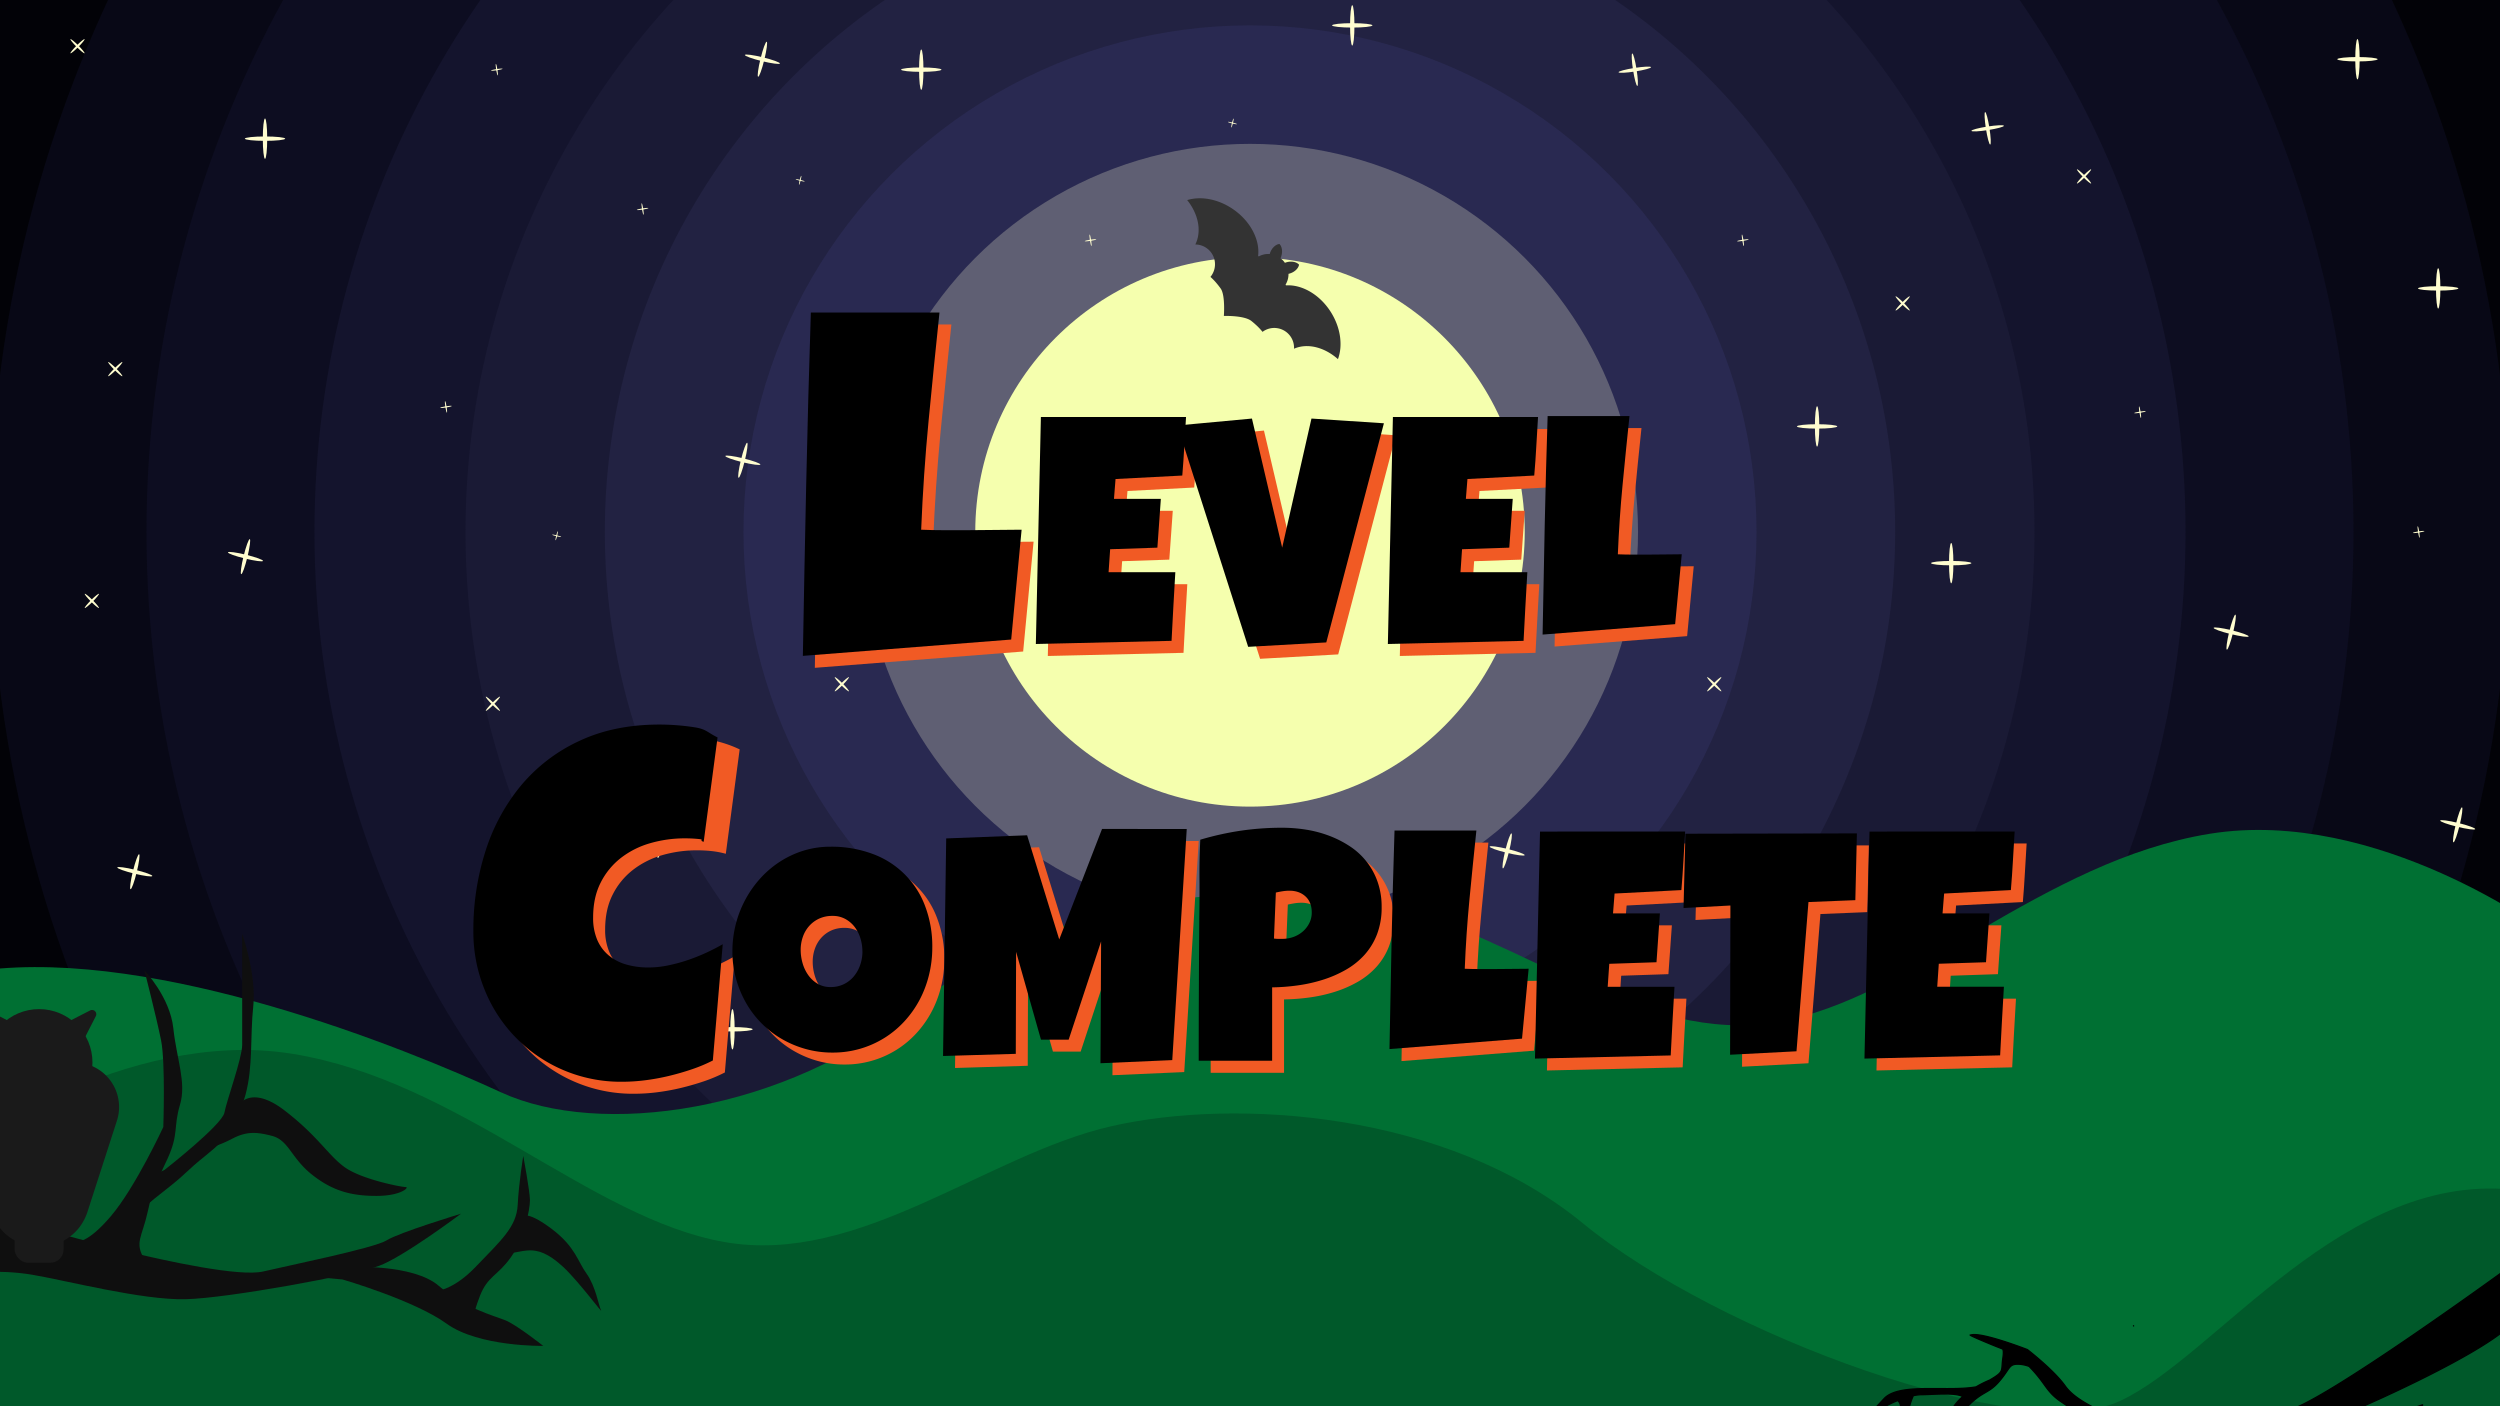 <svg xmlns="http://www.w3.org/2000/svg" width="1920" height="1080" viewBox="0 0 1920 1080">
  <rect x="0" y="0" width="1920" height="1080" fill="#808080" stroke="none"/>
  <defs>
    <style>
      .cls-1 {
        fill: #020207;
      }

      .cls-2 {
        fill: #080816;
      }

      .cls-3 {
        fill: #0d0d21;
      }

      .cls-4 {
        fill: #14142d;
      }

      .cls-5 {
        fill: #1a1a35;
      }

      .cls-6 {
        fill: #222242;
      }

      .cls-7 {
        fill: #292951;
      }

      .cls-8 {
        fill: #bfbfb0;
        opacity: 0.36;
      }

      .cls-9 {
        fill: #f5ffae;
      }

      .cls-10 {
        fill: #333;
      }

      .cls-11 {
        stroke: #000;
        stroke-miterlimit: 10;
      }

      .cls-12 {
        fill: #fffdcf;
      }

      .cls-13 {
        fill: none;
      }

      .cls-14 {
        fill: #007033;
      }

      .cls-15 {
        fill: #00592a;
      }

      .cls-16 {
        fill: #0f0f0f;
      }

      .cls-17 {
        fill: #1a1a1a;
      }

      .cls-18 {
        fill: #f15a24;
      }
    </style>
  </defs>
  <g id="Backgrounds">
    <rect class="cls-1" width="1920" height="828"/>
    <circle class="cls-2" cx="960" cy="408.49" r="967.49"/>
    <circle class="cls-3" cx="960" cy="408.49" r="847.49"/>
    <circle class="cls-4" cx="960" cy="408.49" r="718.49"/>
    <circle class="cls-5" cx="960" cy="408.49" r="602.49"/>
    <circle class="cls-6" cx="960" cy="408.49" r="495.49"/>
    <circle class="cls-7" cx="960" cy="408.49" r="389"/>
    <circle class="cls-8" cx="960" cy="408.49" r="298"/>
    <circle class="cls-9" cx="960" cy="408.49" r="211"/>
    <path class="cls-10" d="M1022.24,239.91c-8.58-13.75-22.37-21.52-34.59-20.74l-.34-.54a14.7,14.7,0,0,0,1-2,15,15,0,0,0,1.25-6.32c.3-.07.6-.14.9-.23,3.92-1.16,6.73-4,7.22-6.82-2-2.14-5.85-2.95-9.77-1.79a9.52,9.52,0,0,0-1.1.39,15.36,15.36,0,0,0-1.63-2s-1.13-1.08-1.75-1.57a11.64,11.64,0,0,0,.45-1.08c1.37-3.85.77-7.76-1.27-9.85-2.89.34-5.82,3-7.19,6.84-.11.3-.2.59-.28.89a15.07,15.07,0,0,0-6.38.91,14.24,14.24,0,0,0-2,.93l-.52-.37c1.43-12.16-5.59-26.35-18.87-35.64-11.61-8.13-25.1-10.48-35.61-7.25,8.64,10.79,11.31,24,6.23,34.1a15.19,15.19,0,0,1,12.39,23.89c-.24.34-.49.68-.75,1h0a46.44,46.44,0,0,1,4.94,5.16c.93,1.11,1.93,2.38,2.95,3.82,3.62,5.1,2.41,21,2.41,21l.7,0c3.08-.05,15.54,0,20.44,3.87,1.38,1.1,2.6,2.16,3.66,3.15a45,45,0,0,1,4.89,5.21h0v0c.33-.24.68-.48,1-.7a15.18,15.18,0,0,1,23.19,13.65c10.35-4.54,23.41-1.17,33.73,8C1031.36,265.54,1029.73,251.94,1022.24,239.91Z"/>
    <path class="cls-11" d="M1751.5,645.34s-3,5,1,15c11.49,25.1-10.51,37.7-22,50-1,2,3-5.48,10-13,14-15,11-38,7-40s-8-4-9,0,5-7,5-7Z"/>
    <path class="cls-11" d="M1744.5,693.42c-22.85,4.22-35.89,5.13-51-12.08,5.15,6.71,5.94,14,19,17,8.63.48,25.24,1.12,28-1Z"/>
    <path class="cls-11" d="M1722.5,698.34c-3.57-3.22-7.22,18.4-8,21-2,7-2,8-7,15s0-9,1-10c2.66-2.67,8.36-22.23,5.45-25.82-1.45-1.18-4.2-3.9-4.2-3.9Z"/>
    <path class="cls-11" d="M1738.5,657.34c8.17,9.27-34,3.65-40,24a21.78,21.78,0,0,1,11-8c7-2,17-5,20-6s5.12,2.42,5.12,2.42Z"/>
    <g>
      <ellipse class="cls-12" cx="1810.53" cy="45.49" rx="1.69" ry="15.49"/>
      <ellipse class="cls-12" cx="1810.53" cy="45.49" rx="15.49" ry="1.69"/>
    </g>
    <g>
      <ellipse class="cls-12" cx="1498.53" cy="432.49" rx="1.69" ry="15.49"/>
      <ellipse class="cls-12" cx="1498.53" cy="432.49" rx="15.49" ry="1.69"/>
    </g>
    <g>
      <ellipse class="cls-12" cx="562.53" cy="790.49" rx="1.69" ry="15.49"/>
      <ellipse class="cls-12" cx="562.53" cy="790.49" rx="15.49" ry="1.69"/>
    </g>
    <g>
      <ellipse class="cls-12" cx="1410.53" cy="681.49" rx="1.69" ry="15.49"/>
      <ellipse class="cls-12" cx="1410.53" cy="681.49" rx="15.49" ry="1.69"/>
    </g>
    <g>
      <ellipse class="cls-12" cx="1872.53" cy="221.49" rx="1.69" ry="15.49"/>
      <ellipse class="cls-12" cx="1872.53" cy="221.49" rx="15.49" ry="1.69"/>
    </g>
    <g>
      <ellipse class="cls-12" cx="707.53" cy="53.49" rx="1.69" ry="15.49"/>
      <ellipse class="cls-12" cx="707.53" cy="53.49" rx="15.49" ry="1.69"/>
    </g>
    <g>
      <ellipse class="cls-12" cx="1038.53" cy="19.49" rx="1.69" ry="15.49"/>
      <ellipse class="cls-12" cx="1038.53" cy="19.49" rx="15.49" ry="1.69"/>
    </g>
    <g>
      <ellipse class="cls-12" cx="203.53" cy="106.49" rx="1.69" ry="15.49"/>
      <ellipse class="cls-12" cx="203.53" cy="106.49" rx="15.49" ry="1.69"/>
    </g>
    <g>
      <ellipse class="cls-12" cx="1395.53" cy="327.49" rx="1.69" ry="15.49"/>
      <ellipse class="cls-12" cx="1395.53" cy="327.49" rx="15.49" ry="1.69"/>
    </g>
    <g>
      <ellipse class="cls-12" cx="1600.53" cy="135.49" rx="0.84" ry="7.69" transform="translate(372.98 1171.43) rotate(-45)"/>
      <ellipse class="cls-12" cx="1600.53" cy="135.49" rx="7.69" ry="0.84" transform="translate(372.98 1171.43) rotate(-45)"/>
    </g>
    <g>
      <ellipse class="cls-12" cx="88.53" cy="283.49" rx="0.84" ry="7.69" transform="translate(-174.53 145.63) rotate(-45)"/>
      <ellipse class="cls-12" cx="88.53" cy="283.49" rx="7.69" ry="0.84" transform="translate(-174.53 145.63) rotate(-45)"/>
    </g>
    <g>
      <ellipse class="cls-12" cx="70.53" cy="461.49" rx="0.84" ry="7.69" transform="translate(-305.66 185.04) rotate(-45)"/>
      <ellipse class="cls-12" cx="70.53" cy="461.49" rx="7.69" ry="0.84" transform="translate(-305.66 185.04) rotate(-45)"/>
    </g>
    <g>
      <ellipse class="cls-12" cx="378.53" cy="540.49" rx="0.84" ry="7.69" transform="translate(-271.31 425.97) rotate(-45)"/>
      <ellipse class="cls-12" cx="378.53" cy="540.49" rx="7.69" ry="0.84" transform="translate(-271.31 425.97) rotate(-45)"/>
    </g>
    <g>
      <ellipse class="cls-12" cx="378.53" cy="710.49" rx="0.84" ry="7.69" transform="translate(-391.52 475.76) rotate(-45)"/>
      <ellipse class="cls-12" cx="378.53" cy="710.49" rx="7.69" ry="0.84" transform="translate(-391.52 475.76) rotate(-45)"/>
    </g>
    <g>
      <ellipse class="cls-12" cx="646.53" cy="525.49" rx="0.84" ry="7.69" transform="translate(-182.21 611.08) rotate(-45)"/>
      <ellipse class="cls-12" cx="646.53" cy="525.49" rx="7.69" ry="0.84" transform="translate(-182.21 611.08) rotate(-45)"/>
    </g>
    <g>
      <ellipse class="cls-12" cx="1316.53" cy="525.49" rx="0.84" ry="7.69" transform="translate(14.03 1084.84) rotate(-45)"/>
      <ellipse class="cls-12" cx="1316.53" cy="525.49" rx="7.69" ry="0.84" transform="translate(14.03 1084.84) rotate(-45)"/>
    </g>
    <g>
      <ellipse class="cls-12" cx="59.53" cy="35.49" rx="0.84" ry="7.69" transform="translate(-7.66 52.49) rotate(-45)"/>
      <ellipse class="cls-12" cx="59.53" cy="35.49" rx="7.69" ry="0.84" transform="translate(-7.66 52.49) rotate(-45)"/>
    </g>
    <g>
      <ellipse class="cls-12" cx="1255.53" cy="53.49" rx="1.38" ry="12.64" transform="translate(6.82 194.72) rotate(-8.89)"/>
      <ellipse class="cls-12" cx="1255.53" cy="53.49" rx="12.64" ry="1.38" transform="translate(6.82 194.72) rotate(-8.89)"/>
    </g>
    <g>
      <ellipse class="cls-12" cx="1526.53" cy="98.49" rx="1.38" ry="12.64" transform="translate(3.12 237.15) rotate(-8.89)"/>
      <ellipse class="cls-12" cx="1526.53" cy="98.49" rx="12.64" ry="1.38" transform="translate(3.12 237.15) rotate(-8.89)"/>
    </g>
    <g>
      <ellipse class="cls-12" cx="585.53" cy="45.49" rx="13.86" ry="1.51" transform="translate(402.27 603.46) rotate(-76.26)"/>
      <ellipse class="cls-12" cx="585.53" cy="45.49" rx="1.51" ry="13.86" transform="translate(402.27 603.46) rotate(-76.26)"/>
    </g>
    <g>
      <ellipse class="cls-12" cx="570.53" cy="353.49" rx="13.86" ry="1.51" transform="translate(91.64 823.73) rotate(-76.26)"/>
      <ellipse class="cls-12" cx="570.53" cy="353.49" rx="1.51" ry="13.86" transform="translate(91.64 823.73) rotate(-76.26)"/>
    </g>
    <g>
      <ellipse class="cls-12" cx="188.53" cy="427.49" rx="13.86" ry="1.51" transform="translate(-271.5 509.09) rotate(-76.26)"/>
      <ellipse class="cls-12" cx="188.53" cy="427.49" rx="1.51" ry="13.86" transform="translate(-271.5 509.09) rotate(-76.26)"/>
    </g>
    <g>
      <ellipse class="cls-12" cx="508.53" cy="645.49" rx="13.86" ry="1.51" transform="translate(-239.27 986.15) rotate(-76.26)"/>
      <ellipse class="cls-12" cx="508.53" cy="645.49" rx="1.51" ry="13.86" transform="translate(-239.27 986.15) rotate(-76.26)"/>
    </g>
    <g>
      <ellipse class="cls-12" cx="1713.53" cy="485.49" rx="13.86" ry="1.51" transform="translate(834.93 2034.67) rotate(-76.26)"/>
      <ellipse class="cls-12" cx="1713.53" cy="485.49" rx="1.51" ry="13.86" transform="translate(834.93 2034.67) rotate(-76.26)"/>
    </g>
    <g>
      <ellipse class="cls-12" cx="1157.53" cy="653.49" rx="13.86" ry="1.51" transform="translate(247.8 1622.67) rotate(-76.26)"/>
      <ellipse class="cls-12" cx="1157.53" cy="653.49" rx="1.51" ry="13.86" transform="translate(247.8 1622.67) rotate(-76.26)"/>
    </g>
    <g>
      <ellipse class="cls-12" cx="1887.53" cy="633.49" rx="13.86" ry="1.51" transform="translate(823.84 2316.53) rotate(-76.26)"/>
      <ellipse class="cls-12" cx="1887.53" cy="633.49" rx="1.51" ry="13.86" transform="translate(823.84 2316.53) rotate(-76.26)"/>
    </g>
    <g>
      <ellipse class="cls-12" cx="103.53" cy="669.49" rx="13.86" ry="1.51" transform="translate(-571.39 611.04) rotate(-76.26)"/>
      <ellipse class="cls-12" cx="103.53" cy="669.49" rx="1.51" ry="13.86" transform="translate(-571.39 611.04) rotate(-76.26)"/>
    </g>
    <g>
      <ellipse class="cls-12" cx="946.53" cy="94.49" rx="3.57" ry="0.39" transform="translate(629.92 991.49) rotate(-76.26)"/>
      <ellipse class="cls-12" cx="946.53" cy="94.49" rx="0.39" ry="3.57" transform="translate(629.92 991.49) rotate(-76.26)"/>
    </g>
    <g>
      <ellipse class="cls-12" cx="614.53" cy="138.49" rx="3.57" ry="0.39" transform="translate(334.04 702.54) rotate(-76.26)"/>
      <ellipse class="cls-12" cx="614.53" cy="138.49" rx="0.39" ry="3.57" transform="translate(334.04 702.54) rotate(-76.26)"/>
    </g>
    <g>
      <ellipse class="cls-12" cx="427.53" cy="411.49" rx="3.57" ry="0.39" transform="translate(-73.73 729.05) rotate(-76.26)"/>
      <ellipse class="cls-12" cx="427.53" cy="411.49" rx="0.39" ry="3.57" transform="translate(-73.73 729.05) rotate(-76.26)"/>
    </g>
    <g>
      <ellipse class="cls-12" cx="837.53" cy="184.49" rx="0.49" ry="4.52" transform="translate(-18.45 131.68) rotate(-8.89)"/>
      <ellipse class="cls-12" cx="837.53" cy="184.49" rx="4.52" ry="0.49" transform="translate(-18.45 131.68) rotate(-8.89)"/>
    </g>
    <g>
      <ellipse class="cls-12" cx="381.53" cy="53.49" rx="0.49" ry="4.52" transform="translate(-3.68 59.62) rotate(-8.89)"/>
      <ellipse class="cls-12" cx="381.53" cy="53.49" rx="4.52" ry="0.49" transform="translate(-3.68 59.62) rotate(-8.89)"/>
    </g>
    <g>
      <ellipse class="cls-12" cx="493.53" cy="160.49" rx="0.49" ry="4.52" transform="translate(-18.88 78.22) rotate(-8.89)"/>
      <ellipse class="cls-12" cx="493.53" cy="160.49" rx="4.52" ry="0.49" transform="translate(-18.88 78.22) rotate(-8.89)"/>
    </g>
    <g>
      <ellipse class="cls-12" cx="342.53" cy="312.49" rx="0.49" ry="4.52" transform="translate(-44.19 56.7) rotate(-8.89)"/>
      <ellipse class="cls-12" cx="342.53" cy="312.49" rx="4.52" ry="0.49" transform="translate(-44.19 56.7) rotate(-8.89)"/>
    </g>
    <g>
      <ellipse class="cls-12" cx="1338.53" cy="184.49" rx="0.49" ry="4.52" transform="translate(-12.43 209.13) rotate(-8.89)"/>
      <ellipse class="cls-12" cx="1338.53" cy="184.49" rx="4.52" ry="0.49" transform="translate(-12.43 209.13) rotate(-8.89)"/>
    </g>
    <g>
      <ellipse class="cls-12" cx="1643.53" cy="316.49" rx="0.49" ry="4.52" transform="translate(-29.17 257.86) rotate(-8.89)"/>
      <ellipse class="cls-12" cx="1643.53" cy="316.49" rx="4.52" ry="0.49" transform="translate(-29.17 257.86) rotate(-8.89)"/>
    </g>
    <g>
      <ellipse class="cls-12" cx="1857.53" cy="408.49" rx="0.49" ry="4.52" transform="translate(-40.82 292.05) rotate(-8.89)"/>
      <ellipse class="cls-12" cx="1857.53" cy="408.49" rx="4.52" ry="0.49" transform="translate(-40.82 292.05) rotate(-8.89)"/>
    </g>
    <rect class="cls-13" width="1918" height="1079"/>
    <path class="cls-14" d="M1955.92,716.37s-130-96.77-258.59-76.07S1468.66,766.81,1365.2,784.91,1164.32,718,1068.54,696s-257.77-11.32-362.28,74.34S459.63,873.43,385,839,121.49,728.27-12.88,745.13l-16.29,12.38,41.42,420.27,233.5,8.22,1688-72.12Z"/>
    <path class="cls-15" d="M-34.17,885.37s130-96.77,258.59-76.07S453.1,935.81,556.55,953.91,757.43,887,853.22,865s257.76-11.32,362.27,74.34S1553.37,1110.43,1628,1076s172.26-178.73,306.63-161.87l16.29,12.38-41.42,420.27L1676,1355-12,1282.88Z"/>
    <g>
      <ellipse class="cls-12" cx="1461.26" cy="233.01" rx="0.84" ry="7.69" transform="translate(263.23 1101.52) rotate(-45)"/>
      <ellipse class="cls-12" cx="1461.26" cy="233.01" rx="7.69" ry="0.84" transform="translate(263.23 1101.52) rotate(-45)"/>
    </g>
    <g>
      <path class="cls-16" d="M-37.55,926.14c9.39,0,96.42,25.6,131.4,34.13s90.44,20.48,108.36,16.21,85.33-17.92,94.71-23.89,57.17-20.48,57.17-20.48S309.72,965.39,291,972.22,175.76,997,142.48,997.81,50.34,983.31,24.74,979s-52.9-1.71-60.58.85S-37.55,926.14-37.55,926.14Z"/>
      <path class="cls-16" d="M268.76,973.07s48.64-2.56,68.26,14.5,42.67,23,51.2,26.45,29,19.63,29,19.63-49.49.85-74.23-17.07-79.89-33.94-79.89-33.94l-29.33-2.75Z"/>
      <path class="cls-16" d="M331.05,991.84s14.51,1.71,34.13-18.77,31.57-30.72,32.42-47.78,4.27-37.55,4.27-37.55S407,915.05,407,921.87s-4.27,29-14.51,43.52-17.91,14.5-23.89,29.86-6,22.19-6,22.19Z"/>
      <path class="cls-16" d="M401.87,933.82s4.27-3.41,22.18,10.24,19.63,24.74,26.45,34.13,9.39,24.74,11.1,28.15-17.07-22.18-29-33.27S413,960.27,407,960.27s-19.63,3.41-19.63,3.41Z"/>
      <path class="cls-16" d="M58.56,953.42s8,2.58,26.76-19.6,40.1-68.26,40.1-68.26,1.71-49.49-1.71-66.55-12.79-53.76-12.79-53.76,19.62,20.48,22.18,44.37,10.24,41.81,5.12,58.88-.85,22.18-9.39,41-11.09,21.33-15.36,41-10.6,23.74-2.31,37S122.86,985,122.86,985Z"/>
      <path class="cls-16" d="M126.36,898.49s44.28-34.64,46-44S186,812.66,186,802.42V717.1s11.09,31.57,8.53,55.46,0,46.07-6,68.26-12.8,32.42-29.86,46.07-13.66,12.8-29.87,25.6-21.33,16.21-24.74,27.3,5.12-33.27,5.12-33.27Z"/>
      <path class="cls-16" d="M183.44,848.5s9.39-15.36,35,4.26,33.28,34.13,46.08,43.52,43.51,15.36,46.93,15.36-3.42,6.82-22.19,6.82-33.27-3.41-49.49-16.21S221.84,875.8,209,872.39,188.56,869,177.47,875a98.41,98.41,0,0,1-23.89,8.53L180,856.18Z"/>
    </g>
    <g>
      <rect class="cls-17" x="11.23" y="909.97" width="37.59" height="59.79" rx="10.14"/>
      <path class="cls-17" d="M30.26,816h27A34.17,34.17,0,0,1,89.8,860.68L67.25,930.47h0c-11.6,35.89-62.38,35.89-74,0h0l-22.56-69.79C-37.22,836.11-22.59,816,3.24,816Z"/>
      <g>
        <path class="cls-17" d="M8.5,798,3,803.5a3.25,3.25,0,0,1-5.19-.82l-7-13.66-4.44-8.68A3.26,3.26,0,0,1-9.2,776l8.67,4.44,13.66,7a3.06,3.06,0,0,1,.82,5.19Z"/>
        <path class="cls-17" d="M51.55,798,57,803.5a3.25,3.25,0,0,0,5.19-.82l7-13.66,4.44-8.68A3.26,3.26,0,0,0,69.25,776l-8.68,4.44-13.66,7a3.06,3.06,0,0,0-.81,5.19Z"/>
      </g>
      <circle class="cls-17" cx="30.02" cy="816" r="41"/>
    </g>
    <g>
      <path class="cls-11" d="M1928.77,971.91s-147.43,107.66-172.8,111.48c-26.91,4-63.24,11.36-98.74,19.59-3.52-1.4-8.22-3.38-14.53-6.19-27.59-12.28-47.92-20.1-56.64-32.38s-29-27.91-29-27.91c-3.45-1.35-36.34-13.85-43.56-11.17,0,0-4.36-1.12,14.52,6.7,4,1.67,7.29,2.94,10,4,.58.83.81,2.64.15,7.15-1.45,10,1.46,10-10.16,16.75a82.24,82.24,0,0,0-10.37,5.19c-23,4-59.62-3.54-70.95,9.33-7.26,7.82-16,16.75-16,16.75,4-3.59,15.08-10.85,26.79-15.6,5,4.64,0,11-2.1,21.18a14.23,14.23,0,0,0-.16,1.56c-1.07,1.56-2.82,4.14-5.65,8.49-8.71,13.4-13.07,11.17-17.42,22.33s-2.91,15.63-2.91,20.1,1.45-8.93,7.26-17.86,5.81-12.29,13.07-15.64c6.78-3.12,6-6.35,9.37-4.9a62.93,62.93,0,0,1,5.15,11.6c2.91,10,2.91,15.63,2.91,15.63s1.45-23.44-2.91-30.14c-4.69-4.92,2.5-30.44,5.37-36.08a35.08,35.08,0,0,1,7.7-.77c10.06-.23,23.92-1.61,30.26,1.39-6.75,6-11.1,12.91-11.38,19.83,0,4.46,0,4.46,13.07-10s17.43-11.17,26.14-21.22,7.26-13.4,14.52-13.4a25.78,25.78,0,0,1,8.58,1.7l1.59,1.65c11.61,12.28,11.61,17.87,23.23,25.68s13.07,8.93,20.33,16.75,13.07,5.58,11.62,15.63a35.41,35.41,0,0,1-.95,4.48c-32.49,8.46-60.07,16.87-73,23-13-5.6-28.3-19.87-30.61-23-9.29-13.75-28.47-14-40.66-11.17,8.72,1.47,21.16,6.46,31.29,12.92,1.65,7.19,4.06,6.86-11,20.58-7.26,7.82-5.81,11.17-16,23.45s-14.52,14.52-14.52,14.52,23.23-11.17,26.14-19,11.61-12.28,20.33-23.44c3.6-4.62,6.21-5.5,7.89-5.37a28,28,0,0,1,2.27,3.13c5.81,7.82,8.71,7.82,7.26,15.63a19.29,19.29,0,0,0-.39,2c-8.7,5.46-14.39,10-15.93,13.36-1.22,2.69,9.06-.87,65.7-18.74,5.23-1.65,11.12-3.3,17.5-5,17.69,22.59,1.43,10.51-11.21,54.54-1.46.51-4.39,1.07-22.27-.46-26.14-2.23-43.56,5.59-52.28,0s-16-5.58-14.52-4.46c3.93,7,9.44,10.65,17.6,12.2-25.7,13.25-44.8-3.82-53.58-16.48-1.46-1.11-2.91,6.7,8.71,14.52s16,16.75,27.59,15.63,14.52-5.58,24.69-8.93a69.16,69.16,0,0,0,9.62-4c2.79-.14,5.75-.36,8.94-.66,18.88-1.12,30.49-4.47,34.85,1.12a65.91,65.91,0,0,1,4.82,7.29c-13.12,14.9-55.4,20.17-65.81,21.74,15.91,6,40.81,5.15,62.44-10,18.88-11.17,29-15.63,33.4-38s10.17-23.45,20.33-41.32c3.86-6.78,6.46-10.34,8.2-12.15,20.14-4.14,41.63-8.13,61.79-11.79,4.63,7.4,6.17,17.32,6.46,27.85-1.67,1.6-3.86,3.61-6.75,6.14-20.33,17.87-29,20.1-37.75,30.15-7.57,8.72-14,14.92-16.56,21.52-14.12,3.25-47,4.73-53.15,20.91a31.66,31.66,0,0,1,16-8.93c10.16-2.24,24.68-5.59,29-6.7a7.15,7.15,0,0,1,6.33,1.63c-1.81,6.36-4.63,12-3.42,12.88s7.67-18.15,15.8-28.08a45.31,45.31,0,0,1,7.43,2.4c5.35,2.06,9.44,24-5.77,40.49-32.31,4.54-51,5.25-72.65-13.69,7.49,7.49,8.62,15.63,27.59,19l1.92.08.19.12c4.23,4-4.06,25.85-7.91,28.83-1.46,1.12-8.72,19-1.46,11.17s7.26-8.93,10.17-16.75c.94-2.4,4.72-19.26,8.92-23,12.09.3,25.89.22,28.84-1.52a106.61,106.61,0,0,0-14.22,14.27c16.77-13.65,48.22-27.72,31.64-55.58-4.16-8-3.11-13.11-2.17-15.38,14.3-11.27,18.69-24.12,37.27-13.78-.12,2.73-.21,5.39-.25,8-1.45,19-8.71,32.38-23.23,58.06-5.13,9.07-9.23,29.47-7.26,31.26,3.6,3.29,33.4-41.31,42.11-58.06,3.47-6.67,6.93-25.89,9.85-46.62,2.25-2.09,4.91-4.41,7.58-7,5.8-5.58,10.16-3.35,24.68-3.35a27,27,0,0,1,7.21,1,108.57,108.57,0,0,0,10.22,7.89c13.07,8.93,8.71,6.7,11.61,14.51,1.78,2.92,3.23,5.58,4.43,8l-1-1.18c-19.42-8.34-27.69,32.1-41.2,32.21-10.17,3.35-29,13.4-29,13.4l-7.26,8.93s17.42-8.93,31.94-14.51,20.33-14.52,26.14-20.1c11.36-15.73,14.75-7.94,24.59-6.63,2.71,16.52-11.91,21.36-18.78,42.36,11.83-13.19,46.45-39.57,29-59.18a137,137,0,0,1-10.67-13,53.73,53.73,0,0,0,9.22,1.86c20.33,2.23,110.36-15.64,110.36-15.64s-39.38,1.52-70.92,1.83c-12.57-5.68-13.87-25.66-7.49-36.44,4.35-8.93,4.35-22.33,13.07-26.8s17.42-11.16,16-11.16c-28.25,9.29-36.8,20.17-42.11,44.66,0,5.58-1.45,8.93-4.36,15.63s0,8.93-4.35,11.17a27.17,27.17,0,0,0-3.8,2.43c-.74-.06-1.41-.13-2-.2-18.88-2.23-33.4-11.17-62.45-23.45-8.24-3.48-13.08-5.35-15.84-6.23.56-5.09,1.05-9.74,1.45-13.69,9.08-1.67,17.39-3.22,24.56-4.64,20-4,136.17-54,171.35-82.45C1966.92,986.68,1928.77,971.91,1928.77,971.91Z"/>
      <path class="cls-11" d="M1638.84,1018l-.31.25C1638.15,1018.81,1638.28,1018.66,1638.84,1018Z"/>
    </g>
    <g>
      <g>
        <path class="cls-18" d="M793.79,416l-8,84.36-160,12.53q1.14-66.3,2.57-131.85t3.51-131.85h98.8q-4.38,41.61-8.36,83.12T716.66,416q8.93.38,17.67.38H752q10.63,0,20.9-.19T793.79,416Z"/>
        <path class="cls-18" d="M920.06,329.45q-.72,11.35-1.33,22.48t-1.57,22.49l-51.26,2.66-1.21,15.23h36l-2.66,37.48L861.79,431l-1.21,17.66h51.26q-.72,13.29-1.51,26.41t-1.39,26.3l-104.22,2.42,3.87-174.34Z"/>
        <path class="cls-18" d="M1072,334.28l-44.25,168.3-60,3.38L913.41,336l57.31-5.32,23.22,99.14,22.48-99.14Z"/>
        <path class="cls-18" d="M1190.4,329.45q-.72,11.35-1.33,22.48t-1.57,22.49l-51.26,2.66L1135,392.31h36l-2.66,37.48L1132.13,431l-1.21,17.66h51.26q-.72,13.29-1.51,26.41t-1.39,26.3l-104.22,2.42,3.87-174.34Z"/>
        <path class="cls-18" d="M1300.79,434.87l-5.08,53.68-101.8,8q.72-42.19,1.63-83.9t2.24-83.91h62.87q-2.79,26.47-5.32,52.89t-3.63,53.26c3.79.17,7.54.24,11.25.24h11.24c4.51,0,9,0,13.3-.12S1296.27,434.87,1300.79,434.87Z"/>
        <path class="cls-18" d="M568.06,575.53l-10.64,80.18a67.86,67.86,0,0,0-11-2.09,107,107,0,0,0-11-.57,95.43,95.43,0,0,0-26.79,3.7,66.62,66.62,0,0,0-22.51,11.31,55.54,55.54,0,0,0-15.58,19q-5.79,11.4-5.79,26.79a42.76,42.76,0,0,0,3.13,17.1,31.73,31.73,0,0,0,8.84,12,37,37,0,0,0,13.48,7,60.77,60.77,0,0,0,17.1,2.28,74,74,0,0,0,14.63-1.52,123.46,123.46,0,0,0,15-4,139.7,139.7,0,0,0,14.44-5.7q7-3.22,12.92-6.65l-7.6,89.3a119.93,119.93,0,0,1-16,6.75q-8.65,2.94-17.77,5.13a168.9,168.9,0,0,1-18.24,3.32A141,141,0,0,1,487.12,840a112.6,112.6,0,0,1-105.54-70.2,117.51,117.51,0,0,1-8.83-45.69,197.86,197.86,0,0,1,9.31-61.28,149.7,149.7,0,0,1,27.36-50.44,128.38,128.38,0,0,1,44.74-34.2q26.7-12.54,61.46-12.54a179.7,179.7,0,0,1,26.89,2.09A89.11,89.11,0,0,1,568.06,575.53Z"/>
        <path class="cls-18" d="M725.24,736.79A87.74,87.74,0,0,1,722.7,758a83.11,83.11,0,0,1-7.32,19.17,79.5,79.5,0,0,1-11.6,16.38,74.17,74.17,0,0,1-15.36,12.76,74.53,74.53,0,0,1-39.84,11.24,76.13,76.13,0,0,1-20.73-2.78,78.34,78.34,0,0,1-18.44-7.8A74.76,74.76,0,0,1,582,779.16a80.49,80.49,0,0,1-7.62-18.56,77.86,77.86,0,0,1-2.72-20.67,84.57,84.57,0,0,1,9.85-39.66,82.35,82.35,0,0,1,11.55-16.44,76.07,76.07,0,0,1,15.17-12.94,73.2,73.2,0,0,1,18.2-8.46,69.87,69.87,0,0,1,20.67-3,90,90,0,0,1,32,5.44,67.65,67.65,0,0,1,40.5,40A86.84,86.84,0,0,1,725.24,736.79Zm-53.69,3.14a34,34,0,0,0-1.51-10.1,27.66,27.66,0,0,0-4.41-8.7,22.55,22.55,0,0,0-7.19-6.17,20.19,20.19,0,0,0-9.86-2.35,24,24,0,0,0-10.15,2,23.2,23.2,0,0,0-7.68,5.62,24.62,24.62,0,0,0-4.9,8.35,29.89,29.89,0,0,0-1.69,10.09,36.74,36.74,0,0,0,1.45,10.16,30.23,30.23,0,0,0,4.35,9.18,23.09,23.09,0,0,0,7.2,6.65,19.13,19.13,0,0,0,10,2.54A22.8,22.8,0,0,0,657.35,765a23.11,23.11,0,0,0,7.68-6,27.84,27.84,0,0,0,4.83-8.76A31.57,31.57,0,0,0,671.55,739.93Z"/>
        <path class="cls-18" d="M920.62,645.87,909.49,823.35l-55.13,2.42.48-93.58-24.9,75.45H808.66l-19.1-67.47-.25,78.35-55.85,1.69,2.42-167.09L798,650.7l24.66,80,32.89-84.87Z"/>
        <path class="cls-18" d="M1070.29,705.83a57.58,57.58,0,0,1-3.5,20.8,50.64,50.64,0,0,1-9.61,15.84A58,58,0,0,1,1042.85,754a88.88,88.88,0,0,1-17.59,7.68,116.86,116.86,0,0,1-19.41,4.35,157.25,157.25,0,0,1-19.7,1.52v56.34H929.8q0-27.69.13-55.14t.36-55.37q.24-14.75.12-29.5t.6-29.74a225,225,0,0,1,31-6.89,217.43,217.43,0,0,1,31.92-2.3,115.74,115.74,0,0,1,18.62,1.51,90.14,90.14,0,0,1,17.84,4.78,78.63,78.63,0,0,1,15.83,8.16,53.4,53.4,0,0,1,21,27.08A57.35,57.35,0,0,1,1070.29,705.83ZM1016.61,710q0-7.86-4.77-12.28t-12.4-4.41a34.34,34.34,0,0,0-5.25.42q-2.73.44-5.14,1L987.6,730a23.08,23.08,0,0,0,3.26.24h3.27a24.9,24.9,0,0,0,8.4-1.45,22.44,22.44,0,0,0,7.19-4.18,20.81,20.81,0,0,0,5-6.4A18,18,0,0,0,1016.61,710Z"/>
        <path class="cls-18" d="M1183.22,753.23l-5.08,53.68-101.8,8q.72-42.2,1.63-83.91t2.24-83.9h62.87q-2.79,26.48-5.32,52.89t-3.63,53.26q5.68.24,11.25.24h11.24q6.77,0,13.3-.12T1183.22,753.23Z"/>
        <path class="cls-18" d="M1303.4,647.8q-.74,11.37-1.33,22.49t-1.58,22.49l-51.26,2.66L1248,710.67h36l-2.66,37.48-36.27,1.21L1243.91,767h51.26q-.72,13.31-1.51,26.42t-1.39,26.3l-104.22,2.41,3.87-174.34Z"/>
        <path class="cls-18" d="M1435.3,649.25l-1.21,51.26-36,1.46-9.19,114.61-51,2.66.25-114.61-36,1.93,1.45-57.07Z"/>
        <path class="cls-18" d="M1556.45,647.8q-.73,11.37-1.33,22.49t-1.57,22.49l-51.27,2.66-1.21,15.23h36l-2.66,37.48-36.27,1.21L1497,767h51.27q-.74,13.31-1.52,26.42t-1.39,26.3l-104.22,2.41L1445,647.8Z"/>
      </g>
      <g>
        <path d="M784.6,406.81l-8,84.36-160,12.54q1.14-66.3,2.56-131.86T622.73,240h98.79q-4.37,41.61-8.36,83.12t-5.7,83.69q8.92.39,17.67.38H742.8q10.63,0,20.9-.19T784.6,406.81Z"/>
        <path d="M910.87,320.25q-.74,11.37-1.33,22.49T908,365.22l-51.26,2.66-1.21,15.24h36l-2.66,37.48-36.27,1.21-1.21,17.65h51.26q-.72,13.31-1.51,26.42t-1.39,26.29l-104.22,2.42,3.87-174.34Z"/>
        <path d="M1062.84,325.08l-44.25,168.3-60,3.39-54.4-170,57.3-5.32,23.22,99.14,22.49-99.14Z"/>
        <path d="M1181.21,320.25q-.74,11.37-1.33,22.49t-1.58,22.48L1127,367.88l-1.21,15.24h36l-2.66,37.48-36.27,1.21-1.21,17.65H1173q-.72,13.31-1.51,26.42t-1.39,26.29l-104.22,2.42,3.87-174.34Z"/>
        <path d="M1291.59,425.68l-5.08,53.68-101.8,8q.74-42.19,1.63-83.91t2.24-83.91h62.87q-2.78,26.48-5.32,52.9t-3.63,53.26q5.68.24,11.25.24H1265q6.78,0,13.3-.12T1291.59,425.68Z"/>
        <path d="M551.08,566.34l-10.64,80.17c-3.67-1,.44-1.71-3.24-2.09a106.83,106.83,0,0,0-11-.57,95.33,95.33,0,0,0-26.79,3.71,66.74,66.74,0,0,0-22.52,11.3,55.77,55.77,0,0,0-15.58,19q-5.79,11.4-5.79,26.79a42.69,42.69,0,0,0,3.13,17.1,31.84,31.84,0,0,0,8.84,12,36.93,36.93,0,0,0,13.49,7,60.67,60.67,0,0,0,17.1,2.28,74.92,74.92,0,0,0,14.63-1.52,124,124,0,0,0,15-4,143.24,143.24,0,0,0,14.43-5.7q7-3.23,12.92-6.65l-7.6,89.29a118.63,118.63,0,0,1-16.05,6.75q-8.64,2.94-17.76,5.13a166.49,166.49,0,0,1-18.24,3.32,141.1,141.1,0,0,1-17.48,1.14,112.56,112.56,0,0,1-105.54-70.2,117.48,117.48,0,0,1-8.84-45.69,198.09,198.09,0,0,1,9.31-61.27,150.09,150.09,0,0,1,27.36-50.45A128.45,128.45,0,0,1,445,569q26.7-12.54,61.47-12.54a178.16,178.16,0,0,1,26.88,2.09C542.49,559.94,543.23,562.54,551.08,566.34Z"/>
        <path d="M716,727.59a87.82,87.82,0,0,1-2.54,21.22A83,83,0,0,1,706.19,768a79.39,79.39,0,0,1-11.61,16.38,73.91,73.91,0,0,1-15.36,12.76,74.46,74.46,0,0,1-39.83,11.24,75.77,75.77,0,0,1-20.74-2.78,78.52,78.52,0,0,1-18.44-7.8,73.75,73.75,0,0,1-15.53-12.09A74.76,74.76,0,0,1,572.83,770a81.12,81.12,0,0,1-7.62-18.56,77.94,77.94,0,0,1-2.72-20.68A84.3,84.3,0,0,1,565,710.12a83,83,0,0,1,7.32-19,82.08,82.08,0,0,1,11.54-16.45,75.8,75.8,0,0,1,15.18-12.93,72.81,72.81,0,0,1,18.19-8.47,69.89,69.89,0,0,1,20.68-3,90,90,0,0,1,32,5.44,67.77,67.77,0,0,1,40.51,40A86.84,86.84,0,0,1,716,727.59Zm-53.68,3.14a34.25,34.25,0,0,0-1.51-10.09,27.63,27.63,0,0,0-4.42-8.71,22.52,22.52,0,0,0-7.19-6.16,20,20,0,0,0-9.85-2.36,24.07,24.07,0,0,0-10.16,2.05,23.3,23.3,0,0,0-7.68,5.63,24.46,24.46,0,0,0-4.89,8.34,29.94,29.94,0,0,0-1.7,10.09,37.12,37.12,0,0,0,1.45,10.16,30.18,30.18,0,0,0,4.36,9.19,23.18,23.18,0,0,0,7.19,6.65,19.26,19.26,0,0,0,10,2.54,22.79,22.79,0,0,0,10.21-2.24,23.11,23.11,0,0,0,7.68-6.05,27.75,27.75,0,0,0,4.84-8.76A31.79,31.79,0,0,0,662.36,730.73Z"/>
        <path d="M911.42,636.67,900.3,814.16l-55.14,2.41.49-93.58-24.91,75.45H799.46L780.36,731l-.24,78.35L724.26,811l2.42-167.09,62.14-2.41,24.67,80,32.88-84.87Z"/>
        <path d="M1061.1,696.64a57.27,57.27,0,0,1-3.51,20.79,50.64,50.64,0,0,1-9.61,15.84,58,58,0,0,1-14.33,11.49,89.18,89.18,0,0,1-17.59,7.67,117.78,117.78,0,0,1-19.4,4.36A159.28,159.28,0,0,1,977,758.3v56.34H920.61q0-27.69.12-55.13t.36-55.38q.24-14.75.12-29.5t.61-29.74A224.34,224.34,0,0,1,952.77,638a217.23,217.23,0,0,1,31.92-2.3,117,117,0,0,1,18.62,1.51,90,90,0,0,1,17.83,4.78,80,80,0,0,1,15.84,8.16,53.56,53.56,0,0,1,21,27.08A57.4,57.4,0,0,1,1061.1,696.64Zm-53.68,4.11q0-7.86-4.78-12.27t-12.39-4.42a34.51,34.51,0,0,0-5.26.43c-1.81.28-3.53.62-5.14,1l-1.45,35.31a23.3,23.3,0,0,0,3.26.24h3.27a24.65,24.65,0,0,0,8.4-1.45,22.49,22.49,0,0,0,7.19-4.17,21,21,0,0,0,5-6.41A18,18,0,0,0,1007.42,700.75Z"/>
        <path d="M1174,744l-5.08,53.68-101.8,8q.73-42.2,1.63-83.9t2.24-83.91h62.87q-2.78,26.48-5.32,52.89T1124.93,744q5.68.24,11.25.24h11.24q6.78,0,13.3-.12T1174,744Z"/>
        <path d="M1294.2,638.6q-.72,11.37-1.33,22.49t-1.57,22.49L1240,686.24l-1.2,15.23h36L1272.19,739l-36.27,1.21-1.21,17.65H1286q-.74,13.31-1.51,26.42t-1.39,26.3L1178.86,813l3.87-174.35Z"/>
        <path d="M1426.1,640.05l-1.2,51.27-36,1.45-9.19,114.62-51,2.65.24-114.61-36,1.93,1.45-57.06Z"/>
        <path d="M1547.25,638.6q-.72,11.37-1.33,22.49t-1.57,22.49l-51.26,2.66-1.21,15.23h36L1525.25,739,1489,740.16l-1.2,17.65H1539q-.73,13.31-1.51,26.42t-1.39,26.3L1431.91,813l3.87-174.35Z"/>
      </g>
    </g>
  </g>
</svg>

